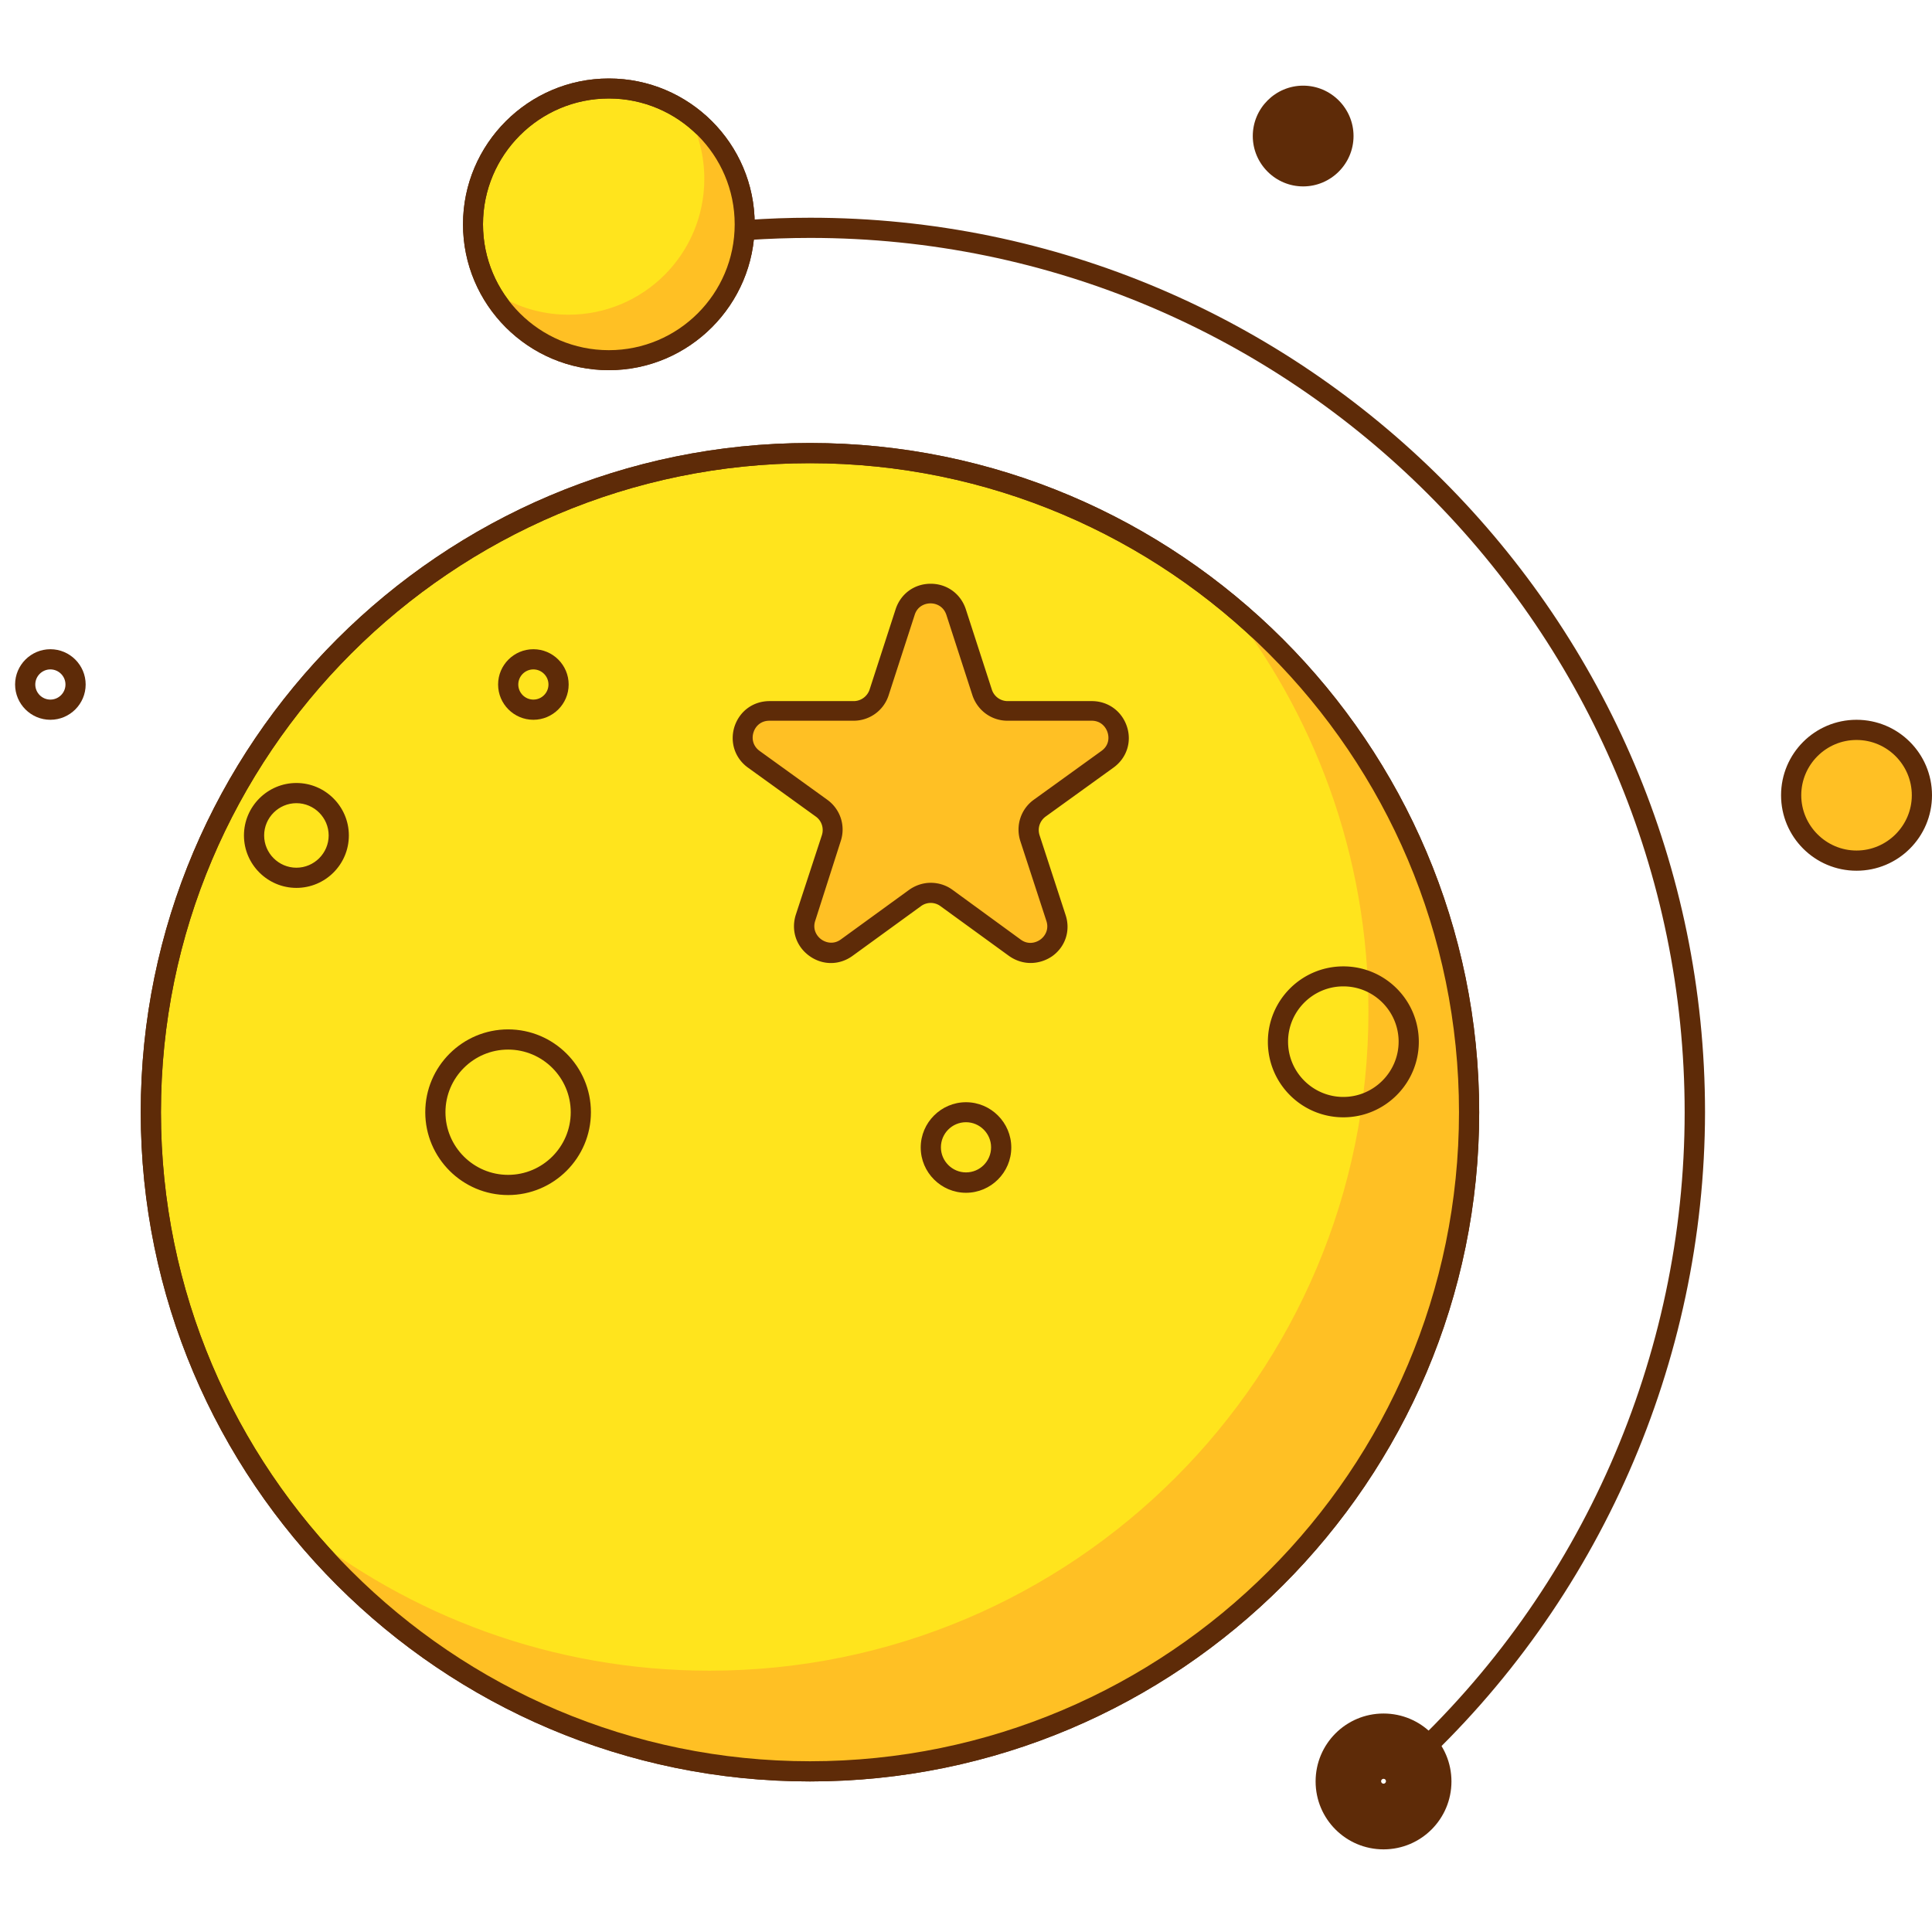 <?xml version="1.0" standalone="no"?><!DOCTYPE svg PUBLIC "-//W3C//DTD SVG 1.1//EN" "http://www.w3.org/Graphics/SVG/1.1/DTD/svg11.dtd"><svg t="1752918989935" class="icon" viewBox="0 0 1024 1024" version="1.1" xmlns="http://www.w3.org/2000/svg" p-id="26151" xmlns:xlink="http://www.w3.org/1999/xlink" width="200" height="200"><path d="M429.3 589.5m-349.3 0a349.3 349.3 0 1 0 698.6 0 349.3 349.3 0 1 0-698.6 0Z" fill="#FFE41D" p-id="26152"></path><path d="M429.3 944.2c-195.6 0-354.7-159.1-354.7-354.7s159.1-354.7 354.7-354.7S784 393.9 784 589.5 624.9 944.2 429.3 944.2z m0-698.7c-189.7 0-344 154.3-344 344s154.3 344 344 344 344-154.3 344-344-154.3-344-344-344z" fill="#5E2B08" p-id="26153"></path><path d="M750.3 938.6l-7.2-7.8c95.2-87.6 149.8-211.9 149.8-341.2 0-255.6-207.9-463.5-463.5-463.5-10.9 0-21.9 0.4-32.7 1.1l-0.7-10.6c11.1-0.8 22.3-1.2 33.5-1.2 261.5 0 474.2 212.7 474.2 474.2-0.2 132.1-56 259.4-153.4 349z" fill="#5E2B08" p-id="26154"></path><path d="M648.2 317.3c48.2 59.9 77.1 136 77.1 218.9 0 192.9-156.4 349.3-349.3 349.3-82.9 0-159-28.9-218.9-77.1 64 79.5 162.2 130.4 272.2 130.4 192.9 0 349.3-156.4 349.3-349.3 0.1-110.1-50.8-208.2-130.4-272.2z" fill="#FFC024" p-id="26155"></path><path d="M429.3 944.2c-195.6 0-354.7-159.1-354.7-354.7s159.1-354.7 354.7-354.7S784 393.9 784 589.5 624.9 944.2 429.3 944.2z m0-698.7c-189.7 0-344 154.3-344 344s154.3 344 344 344 344-154.3 344-344-154.3-344-344-344z" fill="#5E2B08" p-id="26156"></path><path d="M506.8 324.3l13.8 42.6c1.9 5.8 7.3 9.8 13.5 9.8h44.6c13.8 0 19.5 17.6 8.3 25.7l-35.9 25.9c-5 3.6-7.1 10-5.2 15.9l13.8 42.3c4.3 13.1-10.7 24-21.8 15.9L501.7 476c-5-3.6-11.7-3.6-16.7 0l-36.2 26.3c-11.1 8.1-26.1-2.8-21.8-15.9l13.8-42.1c1.9-5.9-0.2-12.3-5.2-15.9l-35.9-25.9c-11.2-8.1-5.5-25.7 8.3-25.7h44.6c6.1 0 11.6-4 13.5-9.8l13.8-42.6c4.2-13.2 22.7-13.2 26.9-0.1z" fill="#FFC024" p-id="26157"></path><path d="M546.2 510.4c-4 0-8-1.3-11.5-3.8l-36.2-26.3a8.7 8.7 0 0 0-10.4 0l-36.2 26.3c-7 5.1-16 5.1-23 0s-9.7-13.6-7.1-21.8l13.8-42.1c1.2-3.7-0.1-7.7-3.2-9.9l-35.9-25.9c-7-5-9.8-13.6-7.2-21.8 2.7-8.2 9.9-13.5 18.6-13.5h44.6c3.8 0 7.2-2.5 8.4-6.1l13.8-42.6c2.7-8.2 9.9-13.5 18.6-13.5 8.6 0 15.9 5.3 18.6 13.5l13.8 42.6c1.2 3.7 4.6 6.1 8.4 6.1h44.6c8.6 0 15.9 5.3 18.6 13.5 2.7 8.2-0.2 16.8-7.2 21.8l-35.9 25.9c-3.1 2.3-4.4 6.2-3.2 9.9l13.8 42.3c2.7 8.2-0.1 16.8-7.1 21.8-3.5 2.4-7.5 3.6-11.5 3.6z m-52.9-42.5c4 0 8.1 1.2 11.5 3.7L541 498c3.8 2.8 7.9 1.8 10.4 0s4.7-5.4 3.2-9.9l-13.8-42.3c-2.6-8.1 0.2-16.9 7.1-21.9l35.9-25.9c3.9-2.8 4.2-6.9 3.2-9.9s-3.7-6.1-8.4-6.1H534c-8.5 0-15.9-5.4-18.6-13.5l-13.8-42.6c-1.5-4.5-5.3-6.1-8.4-6.1s-7 1.6-8.4 6.1L471 368.5c-2.6 8.1-10.1 13.5-18.6 13.5h-44.6c-4.8 0-7.5 3.2-8.4 6.1-1 3-0.6 7.1 3.2 9.9l35.9 25.9c6.9 5 9.8 13.8 7.1 21.9L432.1 488c-1.5 4.5 0.7 8.1 3.2 9.9 2.5 1.8 6.6 2.8 10.4 0l36.2-26.3c3.4-2.4 7.4-3.7 11.4-3.7zM712 592.2c-22.1 0-40-17.9-40-40s17.9-40 40-40 40 17.9 40 40c0 22-17.9 40-40 40z m0-69.4c-16.2 0-29.3 13.2-29.3 29.3 0 16.2 13.2 29.3 29.3 29.3s29.3-13.2 29.3-29.3-13.1-29.3-29.3-29.3z" fill="#5E2B08" p-id="26158"></path><path d="M984 421.5m-34.7 0a34.7 34.7 0 1 0 69.4 0 34.7 34.7 0 1 0-69.4 0Z" fill="#FFC024" p-id="26159"></path><path d="M984 461.5c-22.1 0-40-17.9-40-40s17.9-40 40-40 40 17.9 40 40-17.9 40-40 40z m0-69.3c-16.2 0-29.3 13.2-29.3 29.3s13.2 29.3 29.3 29.3 29.3-13.2 29.3-29.3-13.1-29.3-29.3-29.3zM512 632.2c-13.2 0-24-10.8-24-24s10.8-24 24-24 24 10.8 24 24-10.8 24-24 24z m0-37.4c-7.4 0-13.3 6-13.3 13.3s6 13.3 13.3 13.3c7.4 0 13.3-6 13.3-13.3s-6-13.3-13.3-13.3zM269.3 633.4c-24.2 0-43.9-19.7-43.9-43.9s19.7-43.9 43.9-43.9 43.9 19.7 43.9 43.9-19.7 43.9-43.9 43.9z m0-77.1c-18.3 0-33.2 14.9-33.2 33.2s14.9 33.2 33.2 33.2 33.2-14.9 33.2-33.2-14.9-33.2-33.2-33.2zM282.7 381.5c-10.3 0-18.7-8.4-18.7-18.7s8.4-18.7 18.7-18.7 18.7 8.4 18.7 18.7-8.4 18.7-18.7 18.7z m0-26.7c-4.4 0-8 3.6-8 8s3.6 8 8 8 8-3.6 8-8-3.6-8-8-8zM157.1 470.6c-15.3 0-27.8-12.5-27.8-27.8s12.5-27.8 27.8-27.8 27.8 12.5 27.8 27.8c0 15.4-12.5 27.8-27.8 27.8z m0-44.9c-9.4 0-17.1 7.7-17.1 17.1 0 9.4 7.7 17.1 17.1 17.1 9.4 0 17.1-7.7 17.1-17.1 0-9.4-7.7-17.1-17.1-17.1zM26.7 381.5c-10.3 0-18.7-8.4-18.7-18.7s8.4-18.7 18.7-18.7 18.7 8.4 18.7 18.7-8.4 18.7-18.7 18.7z m0-26.7c-4.4 0-8 3.6-8 8s3.6 8 8 8 8-3.6 8-8-3.6-8-8-8zM690.7 98.8c-14.7 0-26.7-12-26.7-26.7s12-26.7 26.7-26.7 26.7 12 26.7 26.7-12 26.7-26.7 26.7z" fill="#5E2B08" p-id="26160"></path><path d="M322.7 118.8m-72 0a72 72 0 1 0 144 0 72 72 0 1 0-144 0Z" fill="#FFE41D" p-id="26161"></path><path d="M322.7 196.2c-42.6 0-77.3-34.7-77.3-77.3s34.7-77.3 77.3-77.3S400 76.2 400 118.8s-34.7 77.4-77.3 77.4z m0-144c-36.8 0-66.7 29.9-66.7 66.7s29.9 66.7 66.7 66.7 66.7-29.9 66.7-66.7-30-66.7-66.7-66.7z" fill="#5E2B08" p-id="26162"></path><path d="M364.5 60.2c5.6 10.3 8.8 22.1 8.8 34.6 0 39.8-32.2 72-72 72-15.6 0-30-5-41.8-13.4 12.2 22.3 35.9 37.4 63.2 37.4 39.8 0 72-32.2 72-72 0-24.1-11.9-45.5-30.2-58.6z" fill="#FFC024" p-id="26163"></path><path d="M733.3 980.2c-19.9 0-36-16.1-36-36s16.1-36 36-36 36 16.1 36 36-16.1 36-36 36z m0-37.4c-0.7 0-1.3 0.6-1.3 1.3s0.6 1.3 1.3 1.3 1.3-0.6 1.3-1.3-0.5-1.3-1.3-1.3z" fill="#5E2B08" p-id="26164"></path><path d="M322.7 196.2c-42.6 0-77.3-34.7-77.3-77.3s34.7-77.3 77.3-77.3S400 76.2 400 118.8s-34.7 77.4-77.3 77.4z m0-144c-36.8 0-66.7 29.9-66.7 66.7s29.9 66.7 66.7 66.7 66.7-29.9 66.7-66.7-30-66.7-66.7-66.7z" fill="#5E2B08" p-id="26165"></path></svg>